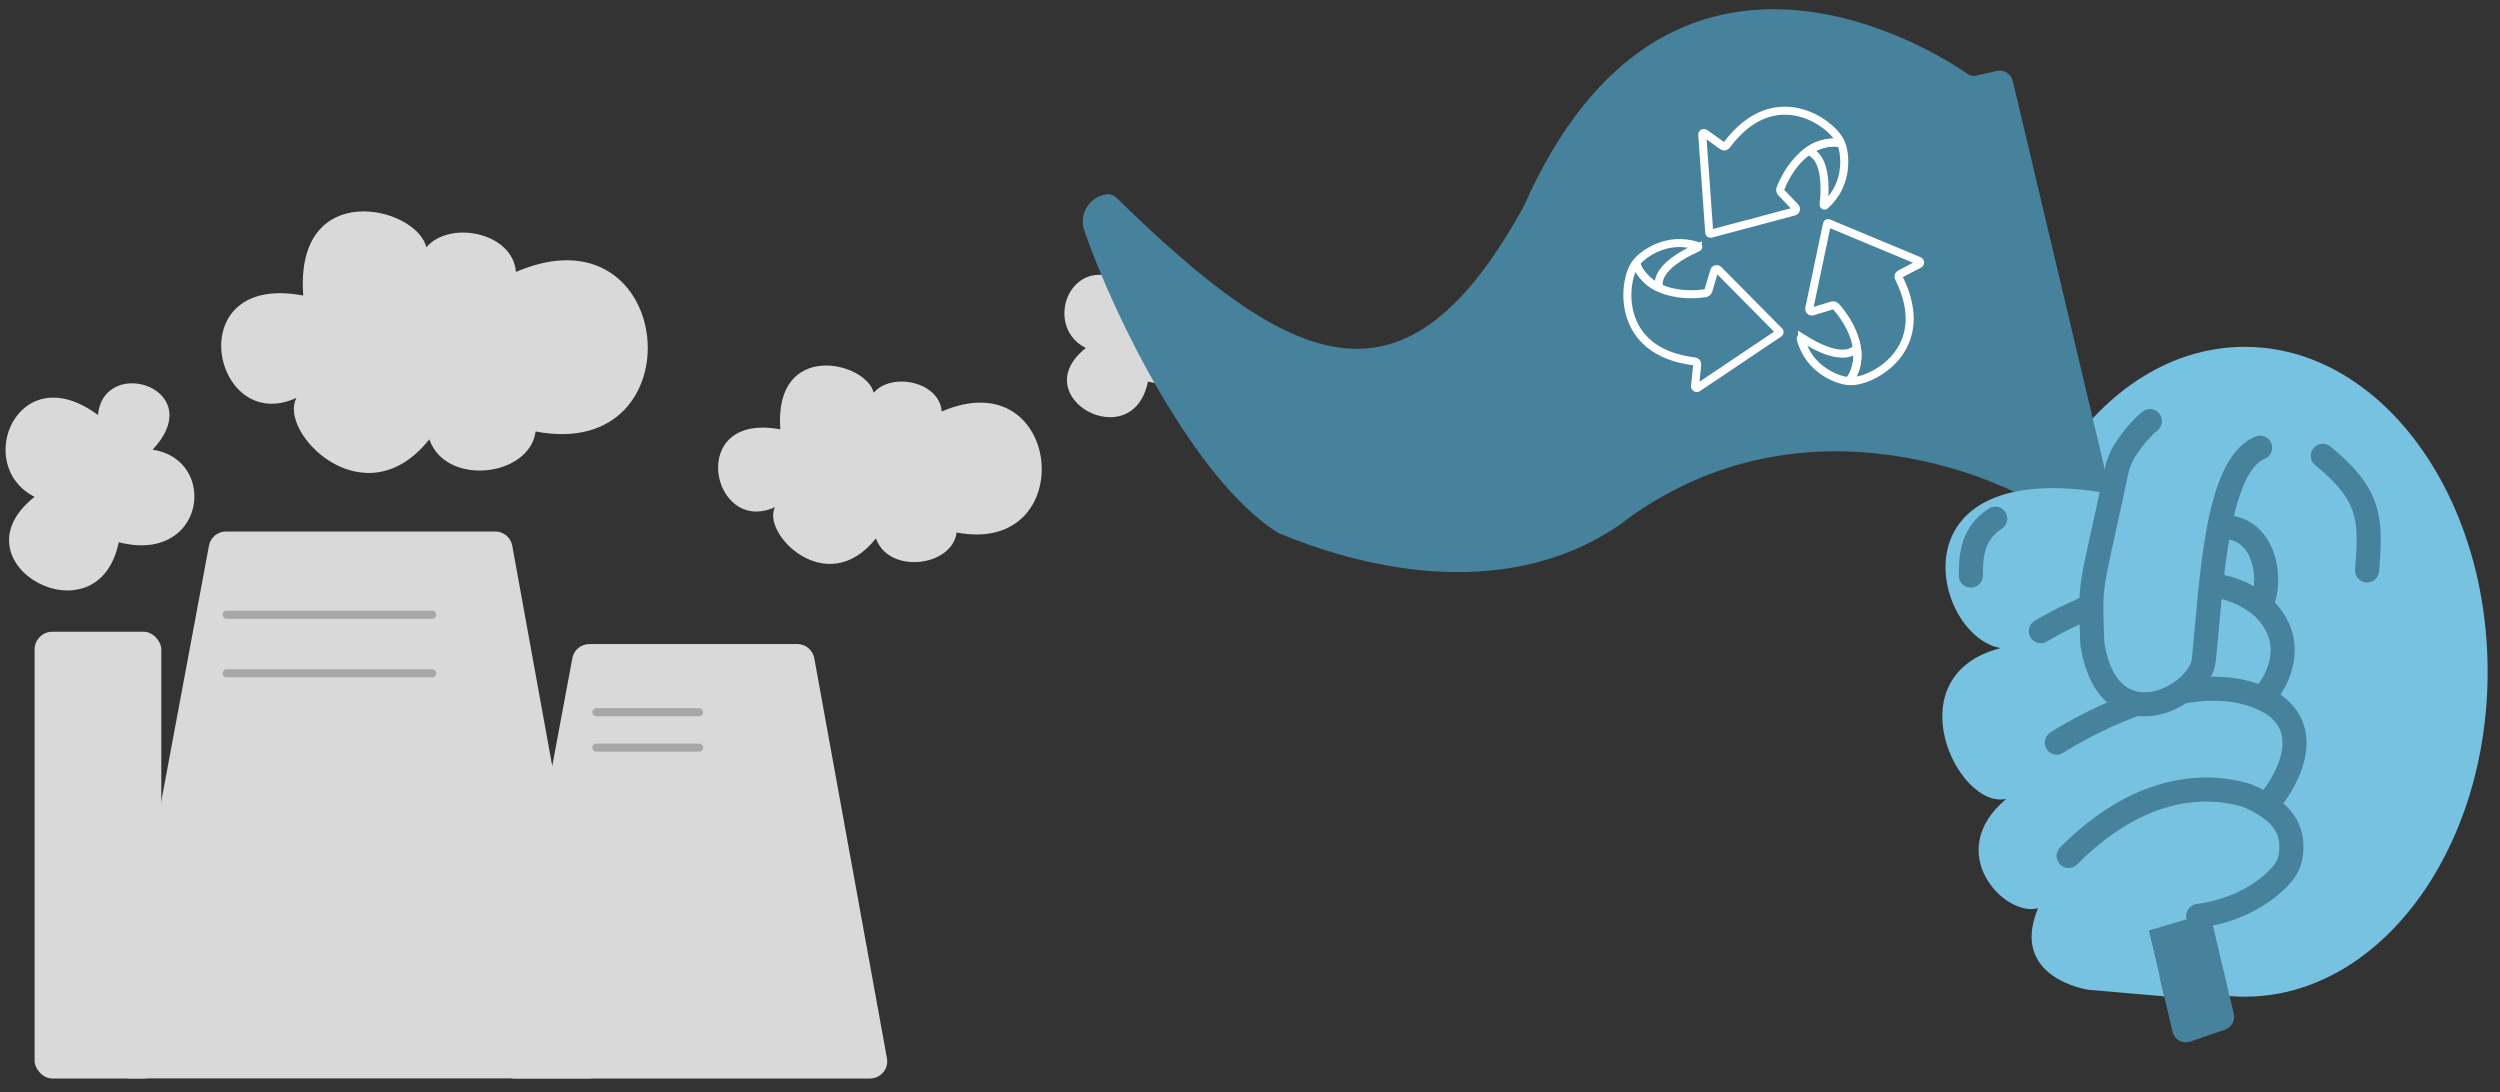 <?xml version="1.0" encoding="UTF-8"?>
<svg id="Layer_1" data-name="Layer 1" xmlns="http://www.w3.org/2000/svg" viewBox="0 0 311.38 136.03">
  <rect x="0" y="0" width="311.38" height="136.03" fill="#333333" stroke="none"/>
  <defs>
    <style>
      .cls-1 {
        fill: #d9d9d9;
      }

      .cls-2, .cls-3 {
        fill: #78c2e1;
      }

      .cls-4 {
        stroke: #a7a7a7;
      }

      .cls-4, .cls-5, .cls-6 {
        fill: none;
      }

      .cls-4, .cls-5, .cls-6, .cls-3 {
        stroke-linecap: round;
        stroke-miterlimit: 10;
      }

      .cls-7 {
        fill: #47829d;
      }

      .cls-5, .cls-3 {
        stroke: #47829d;
        stroke-width: 3px;
      }

      .cls-6 {
        stroke: #fff;
      }
    </style>
  </defs>
  <rect class="cls-1" x="4.31" y="78.68" width="15.78" height="55.65" rx="2.22" ry="2.22"/>
  <path class="cls-1" d="M28.14,66.2h33.55c1.04,0,1.92.74,2.11,1.76l11.59,63.84c.24,1.31-.77,2.52-2.11,2.52H16.23c-1.34,0-2.35-1.22-2.11-2.53l11.91-63.84c.19-1.01,1.07-1.75,2.11-1.75Z"/>
  <path class="cls-1" d="M73.4,80.22h25.91c1.04,0,1.92.74,2.11,1.76l9.05,49.83c.24,1.31-.77,2.52-2.11,2.52h-44.26c-1.34,0-2.35-1.22-2.11-2.53l9.3-49.83c.19-1.01,1.07-1.75,2.11-1.75Z"/>
  <path class="cls-1" d="M4.31,61.88c-10.43,8.24,7.89,18.34,10.48,5.66,10.81,2.75,12.46-10.3,4.22-11.53,7.11-7.62-6.08-11.84-6.81-4.32-9.98-7.41-15.64,6.28-7.89,10.19Z"/>
  <path class="cls-1" d="M135.24,43.35c-7.7,6.09,5.83,13.55,7.74,4.18,7.98,2.03,9.2-7.61,3.12-8.52,5.25-5.63-4.49-8.75-5.03-3.19-7.37-5.48-11.55,4.64-5.83,7.53Z"/>
  <path class="cls-1" d="M36.91,49.56c-10.42,4.78-14.71-15.7.86-12.75-1.1-14.71,14.1-11.16,15.33-6.01,2.94-3.43,10.79-1.84,11.16,3.07,19.99-8.58,22.81,23.79,2.45,19.87-.74,5.64-11.16,6.91-13.24.98-8.09,10.18-18.88-.86-16.55-5.15Z"/>
  <path class="cls-1" d="M96.54,63.16c-7.91,3.63-11.16-11.91.65-9.68-.84-11.16,10.7-8.47,11.63-4.56,2.23-2.61,8.19-1.4,8.47,2.33,15.17-6.51,17.31,18.05,1.86,15.07-.56,4.28-8.47,5.24-10.05.74-6.14,7.72-14.33-.65-12.56-3.91Z"/>
  <line class="cls-4" x1="28.22" y1="76.57" x2="53.84" y2="76.57"/>
  <line class="cls-4" x1="28.22" y1="83.86" x2="53.84" y2="83.86"/>
  <line class="cls-4" x1="74.27" y1="93.12" x2="87.08" y2="93.12"/>
  <line class="cls-4" x1="74.27" y1="88.71" x2="87.08" y2="88.71"/>
  <g>
    <ellipse class="cls-2" cx="279.59" cy="83.67" rx="30.25" ry="40.47"/>
    <path class="cls-7" d="M246.21,9.4l2.47-.56c.9-.21,1.8.36,2.02,1.26l27.52,116.16c.2.84-.27,1.7-1.09,1.99l-4.34,1.49c-.94.32-1.96-.24-2.19-1.21l-15.06-64.07c-.07-.3-.23-.57-.48-.77-3.4-2.82-30.03-16.28-53.45,1.76-.33.18.33-.18,0,0-14.91,10.12-33.36,4.7-42.26.99-.1-.04-.18-.08-.27-.14-10.24-6.5-20.28-26.69-24.03-37.6-.72-2.1.71-4.25,2.81-4.5.41-.05.82.09,1.13.37,22.29,21.8,36.1,27.91,50.82,1.08.03-.07-.03.07,0,0,17.86-40.38,51.1-19.36,55.26-16.44.33.23.75.31,1.15.22Z"/>
    <path class="cls-2" d="M262.46,61.43c-27.12-4.65-21.73,17.86-13.26,19.29-13.33,3.4-5.44,20.15.69,18.78-7.97,6.64-.2,14.8,3.96,13.61-3.64,8.69,6.2,10.16,6.2,10.16l9.51.83-1.93-8.21,7.63-2.25,5.63-14.67-11.2-37.55s-5.63-.84-7.24,0Z"/>
    <path class="cls-5" d="M254.19,78.61s17.6-10.87,27.32-3.27c5.51,4.85,1.19,10.44,1.19,10.44"/>
    <path class="cls-5" d="M256.18,92.49s16.95-11.14,27.08-4.7c5.77,4.16-.15,11.48-.15,11.48"/>
    <path class="cls-5" d="M257.65,106.61c7.59-7.64,15.44-9.5,22.13-7.56,4.72,1.96,5.93,4.42,5.56,7.35-.12.97-.54,1.87-1.2,2.6-1.94,2.15-5.28,4.38-10.35,5.08"/>
    <path class="cls-5" d="M276.41,65.63c6.34-.32,6.56,7.82,5.12,9.69"/>
    <path class="cls-3" d="M267.78,52.45c-.74.58-1.99,1.89-3.11,3.63-.53.83-.88,1.76-1.08,2.72-3.28,15.52-3.27,12.95-3,21.1,0,.17.02.35.05.52,2.07,12.2,13.37,6.48,13.86,1.73.95-9.18,1.45-24.14,7-26.39"/>
    <path class="cls-3" d="M248.51,64.6c-2.75,1.81-3.04,4.35-3.04,7.09"/>
    <path class="cls-3" d="M289.31,56.78c5.94,4.84,6.05,7.82,5.51,14.27"/>
    <g>
      <path class="cls-6" d="M213.09,29.11l10.36-2.76c.24-.06.33-.37.15-.55l-1.74-1.81c-.13-.14-.17-.34-.1-.52.5-1.27,2.71-6.14,7.45-5.71.03,0,.05-.02.04-.05-.96-2.29-8.17-7.75-14.21.39-.11.15-.33.19-.48.08l-2.21-1.58c-.15-.1-.35,0-.33.19l.87,12.18c0,.1.1.16.19.14Z"/>
      <path class="cls-6" d="M227.15,25.5c.55-5.65-1.27-6.47-1.96-6.68,1.32-1.06,3.46-1.29,4.16-.87.44,1.07,1.03,4.91-2.04,7.64-.07.06-.17,0-.17-.09Z"/>
    </g>
    <g>
      <path class="cls-6" d="M227.55,27.91l-2.2,10.49c-.05.25.18.46.42.39l2.4-.74c.19-.06.38,0,.51.14.91,1.02,4.26,5.19,1.74,9.22-.02.02,0,.06.03.06,2.48.17,10.59-3.81,6.05-12.86-.08-.17-.03-.38.14-.47l2.4-1.26c.16-.08.15-.31-.02-.38l-11.27-4.7c-.09-.04-.19.02-.21.11Z"/>
      <path class="cls-6" d="M224.44,42.09c4.79,3.03,6.35,1.78,6.84,1.26.35,1.65-.41,3.67-1.1,4.11-1.16-.09-4.85-1.29-5.9-5.26-.02-.09.08-.15.16-.11Z"/>
    </g>
    <g>
      <path class="cls-6" d="M221.59,41.24l-7.54-7.62c-.18-.18-.48-.1-.55.14l-.71,2.41c-.05.19-.21.32-.4.35-1.35.2-6.68.7-8.65-3.63-.01-.03-.05-.04-.06-.01-1.51,1.97-2.66,10.94,7.4,12.14.19.02.33.19.31.38l-.27,2.7c-.02.18.18.3.33.2l10.14-6.81c.08-.05.09-.17.02-.24Z"/>
      <path class="cls-6" d="M211.47,30.83c-5.17,2.33-4.98,4.32-4.82,5.02-1.57-.62-2.84-2.36-2.82-3.18.71-.91,3.74-3.33,7.64-2.02.08.03.08.15,0,.19Z"/>
    </g>
  </g>
</svg>